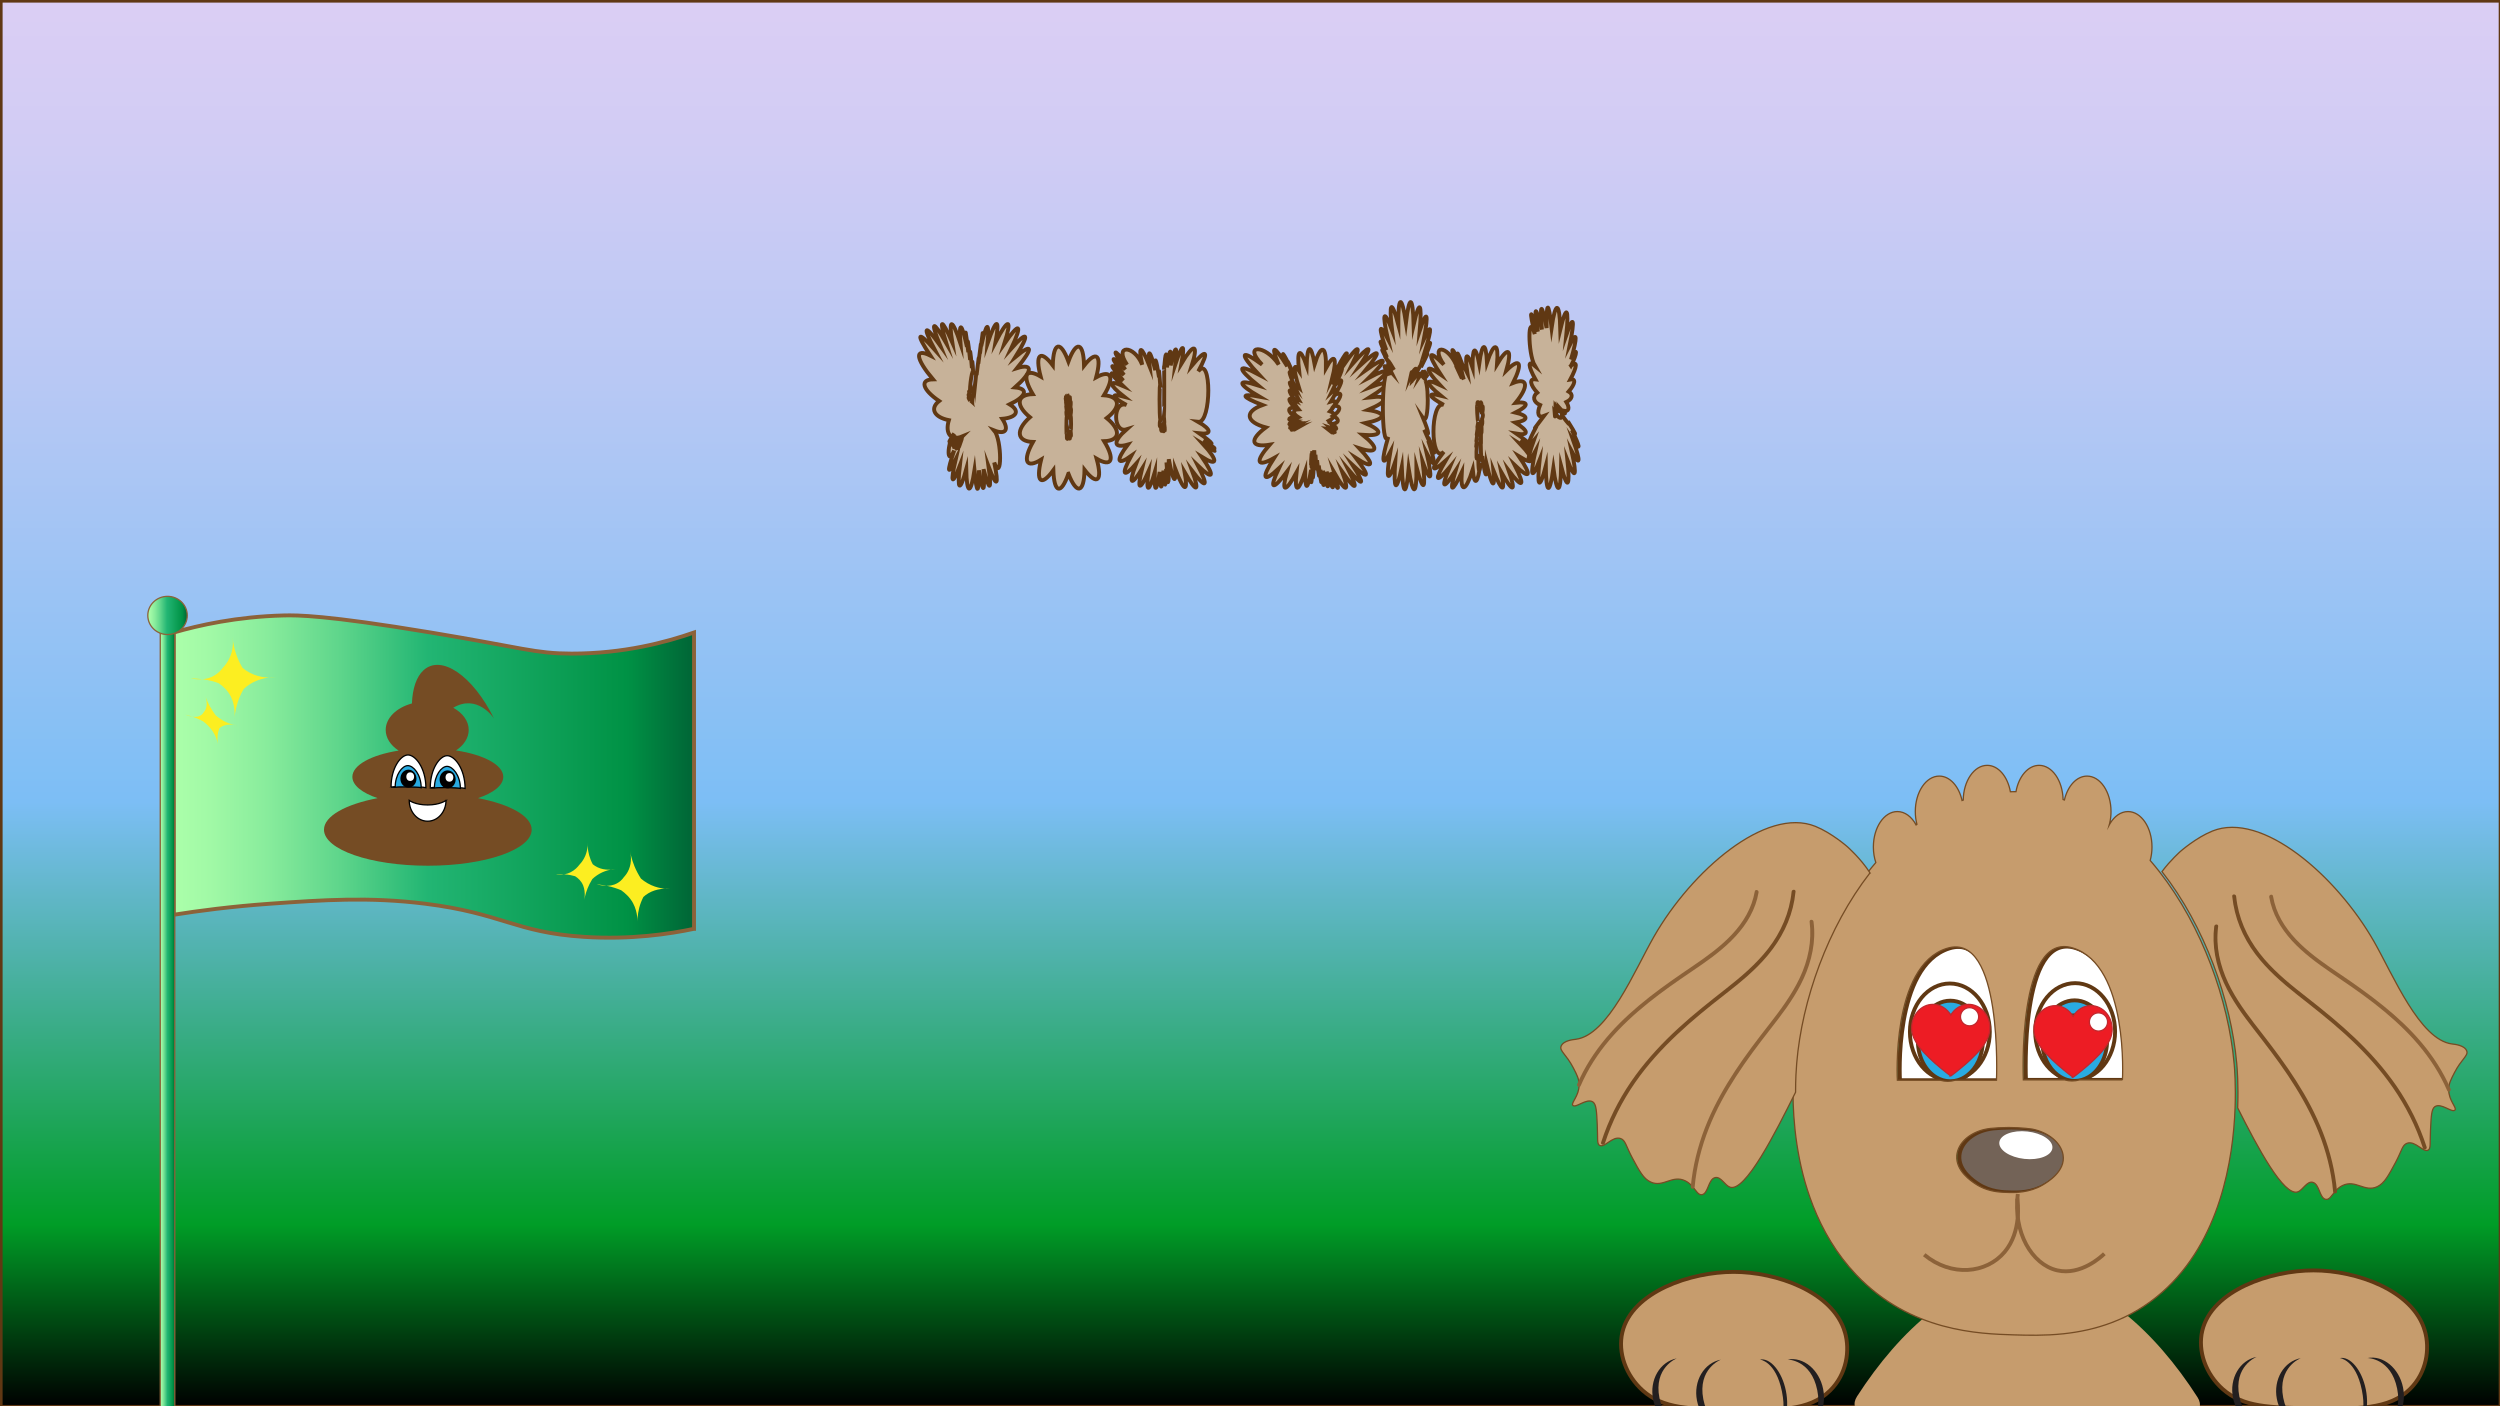 <?xml version="1.0" encoding="UTF-8"?><svg id="Forgrund" xmlns="http://www.w3.org/2000/svg" xmlns:xlink="http://www.w3.org/1999/xlink" viewBox="0 0 1920 1080"><rect x="0" y="0" width="1920" height="1080" fill="#333333" stroke="none"/><defs><style>.cls-1{fill:none;}.cls-1,.cls-2,.cls-3,.cls-4,.cls-5,.cls-6,.cls-7,.cls-8,.cls-9,.cls-10,.cls-11,.cls-12,.cls-13,.cls-14,.cls-15,.cls-16{stroke-miterlimit:10;}.cls-1,.cls-2,.cls-10,.cls-11,.cls-12,.cls-13,.cls-14,.cls-15,.cls-16{stroke-width:3px;}.cls-1,.cls-3,.cls-4,.cls-10{stroke:#8c6239;}.cls-2,.cls-11,.cls-12,.cls-13,.cls-14,.cls-15,.cls-16{stroke:#603813;}.cls-17{fill:url(#linear-gradient-10);}.cls-17,.cls-18,.cls-19,.cls-20,.cls-21,.cls-22,.cls-23,.cls-24,.cls-25,.cls-26,.cls-27,.cls-28,.cls-29,.cls-30,.cls-31{stroke-width:0px;}.cls-3{fill:url(#linear-gradient-12);}.cls-4{fill:url(#linear-gradient-11);}.cls-5,.cls-7,.cls-15,.cls-30{fill:#fff;}.cls-5,.cls-9{stroke:#000;}.cls-6{fill:#ed1c24;}.cls-6,.cls-7{stroke:#c1272d;}.cls-8{stroke:#754c24;}.cls-8,.cls-13,.cls-28{fill:#c69c6d;}.cls-9,.cls-14{fill:#29abe2;}.cls-10{fill:url(#linear-gradient-9);}.cls-18{fill:url(#linear-gradient-4);}.cls-19{fill:url(#linear-gradient-2);}.cls-20{fill:url(#linear-gradient-3);}.cls-21{fill:url(#linear-gradient-8);}.cls-22{fill:url(#linear-gradient-7);}.cls-23{fill:url(#linear-gradient-5);}.cls-24{fill:url(#linear-gradient-6);}.cls-11{fill:#736357;}.cls-12{fill:#c7b299;}.cls-26{fill:#754c24;}.cls-27{fill:#231f20;}.cls-29{fill:#8c6239;}.cls-31{fill:#fcee21;}.cls-16{fill:url(#linear-gradient);}</style><linearGradient id="linear-gradient" x1="960.5" y1="1080.5" x2="960.5" y2=".5" gradientUnits="userSpaceOnUse"><stop offset="0" stop-color="#000"/><stop offset=".13" stop-color="#009d27"/><stop offset=".43" stop-color="#7cbef5"/><stop offset=".52" stop-color="#8fc1f4"/><stop offset=".73" stop-color="#b8c8f4"/><stop offset=".9" stop-color="#d1ccf4"/><stop offset="1" stop-color="#dbcef4"/></linearGradient><linearGradient id="linear-gradient-2" x1="705.8" y1="303.91" x2="1212.35" y2="303.91" xlink:href="#linear-gradient"/><linearGradient id="linear-gradient-3" x1="705.8" y1="303.91" x2="1212.35" y2="303.91" xlink:href="#linear-gradient"/><linearGradient id="linear-gradient-4" x1="705.8" y1="303.91" x2="1212.35" y2="303.91" xlink:href="#linear-gradient"/><linearGradient id="linear-gradient-5" x1="705.8" y1="303.91" x2="1212.35" y2="303.91" xlink:href="#linear-gradient"/><linearGradient id="linear-gradient-6" x1="705.8" y1="303.91" x2="1212.35" y2="303.91" xlink:href="#linear-gradient"/><linearGradient id="linear-gradient-7" x1="705.8" y1="303.91" x2="1212.35" y2="303.91" xlink:href="#linear-gradient"/><linearGradient id="linear-gradient-8" x1="705.8" y1="303.91" x2="1212.35" y2="303.91" xlink:href="#linear-gradient"/><linearGradient id="linear-gradient-9" x1="133.44" y1="596.36" x2="533" y2="596.36" gradientUnits="userSpaceOnUse"><stop offset="0" stop-color="#abffaa"/><stop offset=".07" stop-color="#a1f9a6"/><stop offset=".18" stop-color="#88ec9c"/><stop offset=".32" stop-color="#5ed58b"/><stop offset=".48" stop-color="#25b774"/><stop offset=".49" stop-color="#22b573"/><stop offset=".87" stop-color="#009245"/><stop offset=".99" stop-color="#006837"/></linearGradient><linearGradient id="linear-gradient-10" x1="248.82" y1="587.75" x2="408.33" y2="587.75" gradientUnits="userSpaceOnUse"><stop offset="0" stop-color="#fff"/><stop offset="0" stop-color="#f9f7f5"/><stop offset="0" stop-color="#e8e2dc"/><stop offset="0" stop-color="#cec0b2"/><stop offset="0" stop-color="#aa9178"/><stop offset="0" stop-color="#7c5630"/><stop offset="0" stop-color="#754c24"/><stop offset=".87" stop-color="#754c24"/><stop offset=".99" stop-color="#754c24"/></linearGradient><linearGradient id="linear-gradient-11" x1="123.08" y1="782.75" x2="134.24" y2="782.75" xlink:href="#linear-gradient-9"/><linearGradient id="linear-gradient-12" x1="113.51" y1="472.66" x2="143.81" y2="472.66" xlink:href="#linear-gradient-9"/></defs><rect id="Baggrund_game_over" class="cls-16" x=".5" y=".5" width="1920" height="1080"/><path class="cls-19" d="m739.13,335.14c-8.78,3.67-13.56-2.06-10.4-12.44-11.36-2.24-14.8-9.01-7.48-14.71-12.9-8.77-15.07-16.43-4.71-16.65-13.46-15.96-14.4-24.37-2.05-18.25-11.48-17.36-9.97-19.52,3.26-4.69-9.65-18.4-7.71-19.87,4.21-3.2-7.75-19-5.6-19.86,4.69-1.86-5.82-19.09-3.69-19.37,4.63-.6-2.94-18.77-.02-18.32,6.35.97-1.37-17.51.92-16.27,4.98,2.68-1.64-16.15-1.15-14.24,1.05,4.13-.94-13.23-.3-10.49,1.4,5.96-.39-10.62.24-7.74,1.37,6.26.09-8.3.56-5.96,1.03,5.1-.13-9.21-3.33,10.75-2.32,14.45-1.11-2.95-1.24-2.09-.29,1.86-1.29-2.03-1.38-1.18-.18,1.86-1.19-1.26-1-.42.42,1.83-.64-.94.03-.61,1.47.71-.18-2.62.22-4.73.87-4.58.37-5.98.93-9.3,1.21-7.22.93-9.55,1.56-13.53,1.37-8.64,1.5-13.33,2.13-17.39,1.37-8.83,1.97-16.38,2.54-19.96,1.24-7.78,2.37-18.69,2.81-21.28.95-5.62,4.09-18.88,6.34-19.96,4.9-2.35,6.68-19.33,9.52-19.76,6.16-.93,9.8-18.83,12.91-18.23,6.74,1.3,11.79-17.13,14.19-15.36,5.21,3.84,12.95-14.54,14.49-11.64,3.34,6.29,13.33-11.01,13.88-7.01,1.18,8.68,12.69-3.97,11.96,2.86-1.58,14.82,10.63.93,8.74,6.93-4.11,13.03,8.2,5,5.59,10.11-5.66,11.1,5.48,8.34,2.63,12.45-6.19,8.94,6.01,7.08,6.01,41.02,0,24.58,3.88,18.3,1.89,19.79-4.32,3.24,2.52,18.81.74,19.68-3.87,1.9,1.17,19.02-.48,19.43-3.58.89-.05,18.95-1.61,19.05-3.4.22-2.97,18.83-5.89,18.42-6.35-.89-4.83,17.66-7.09,16.38-4.92-2.79-5.95,15.67-7.42,13.46-3.19-4.8-6.32,12.92-6.84,9.73-1.13-6.93-5.71,12.95-5.71-5.15,0-13.11-5.41,8.37-4.98,8.94.95,1.23-4.76,9.15-4.16,9.85,1.32,1.53-4.21,9.69-3.57,10.28,1.4,1.27-3.66,9.97-3.11,10.21,1.18.52-3.28,9.69-2.79,9.43,1.05-.56-3.07,8.96-2.88,8.16.42-1.75Z"/><path class="cls-20" d="m820.53,363.79c-5.65,16.42-10.97,15.18-11.56-2.68-9.35,12.93-13.67,9.19-9.37-8.12-11.62,7.3-14.51,1.06-6.29-13.56-12.49-.34-13.55-9.08-2.32-18.99-11.23-9.15-10.24-17.33,2.16-17.76-8.42-14.17-5.64-20.39,6.06-13.52-4.52-17.16-.23-21.1,9.32-8.57.44-18.02,5.97-19.39,12.01-2.98,6.08-16.42,11.61-14.94,12.01,3.2,9.59-12.25,13.87-8.11,9.29,8.98,11.7-6.46,14.46-.12,6,13.78,12.38.85,13.37,8.92,2.13,17.54,11.23,9.21,10.31,17.37-2,17.73,8.63,14.18,5.96,20.37-5.79,13.44,4.77,17.14.51,21.07-9.27,8.53-.31,18.02-6,19.39-12.37,2.98Zm-1.21-30.81c-.1,5.26.41,5.5,1.11.52.9,4.98,1.52,4.59,1.34-.86.81,3.87.97,2.58.34-2.79.63,3.59.63-11.12,0-10.65.63-3.55.59-6.16-.08-5.66.52-4.75.36-6.5-.34-3.8.22-5.44-.08-6.34-.66-1.94-.15-5.22-.57-5.43-.92-.45-.57-4.98-.93-4.88-.76.22-.7-4.69-.93-4.45-.5.52-.57-3.6-.5-2.57.16,2.23-.46-2.88-.39-1.8.16,2.35-.45-1.75-.4-.34.11,3.05-.41-.18-.39,1.76.05,4.21-.44-.18-.44,17.82,0,13.03Z"/><path class="cls-18" d="m897.06,358.54c.84,15,.15,15.7-1.5,1.53.05,15.62-.9,16.25-2.08,1.38-1.06,15.97-2.36,16.43-2.84,1.01-2.53,16.18-4.27,16.37-3.79.41-4.65,15.96-6.9,15.69-4.9-.6-6.66,15.18-8.93,14.24-4.92-2.05-8.41,13.62-10.51,11.82-4.55-3.91-9.93,11.2-11.67,8.37-3.77-6.14-10.86,7.73-12.03,3.72-2.55-8.72-11.22,3.17-11.66-2.23-.95-11.73-10.71,3.33-10.71-22.48,0-18.69-11.73-6.32-12.6-9.26-1.9-6.37-12.16-9.54-12.53-13.33-.79-8.23-11.74-11.2-11.65-13.12.18-4.17-11.49-12.93-11.24-14.9.55-4.28-11.12-14.52-10.68-16.43.95-4.13-10.56-16-9.91-17.71,1.42-3.72-10.55-15.56,5.45-15.56,11.58,0-3.33-15.56-.73-15.1,5.63,1.01-1.62-14.25.42-12.8,4.42,3.17-.61-11.99.71-9.46,2.87,5.47-.27-8.84.2-5.19,1.03,7.93-.82-8.87-.82,24.46,0,24.13-.82,4.17-.57,6.79.55,5.7-.1,3.9.54,4.61,1.4,1.53.4,3.08.78,2.98.82-.22.5,2.79.75,2.55.55-.52.2,1.63.02.22-.39-3.05.17-.01.11-2.14-.13-4.62.24-.13.24-50.94,0-36.8,1.16-14.9,2.19-15.67,2.24-1.68,2.23-15.57,3.55-16.28,2.87-1.53,3.69-15.98,5.37-16.5,3.66-1.12,5.45-16.2,7.59-16.41,4.66-.45,9.57-15.96,13.21-15.15,7.9,1.75,11.42-13.68,13.72-11.68,5,4.36,10.27-13.63,10.27,39.96,0,38.81,10.27,5.88,10.63,9.94.79,8.83,11.3,7.91,12.68,10.5,3,5.62,11.76,7.2,11.79,7.87.05,1.45,11.74,8,11.74,8.6,0,1.3,11.74,12.92,11.24,17.41-1.08,9.76,10.33,15.19,8.96,18.3-2.98,6.74,8.45,16.42,6.37,18.22-4.5,3.91,6.08,16.64,3.47,17.23-5.66,1.27,2.73,15.96-.6,14.79-7.24-2.53.48,12.67-1.83,9.13-5.03-7.67,0,12.07-.83,13.21-1.79,2.46.96,13.77,1.11,14.55.32,1.71,1.37,14.49,1.79,15.27.89,1.71Z"/><path class="cls-23" d="m1009.03,355.24c-.49,14.11-.9,15.36-.89,2.72-.88,15.31-1.46,16.67-1.26,2.94-2.47,15.85-4.56,16.5-4.53,1.42-5.27,16.18-8.32,16.46-6.64.6-8.62,15.86-11.95,15.54-7.24-.71-11.16,14.94-14.1,13.86-6.4-2.35-12.07,11.34-13.73,7.62-3.61-8.08-13.37,7.54-14.91,2.82-3.34-10.24-14.47,2.37-15.84-3.73-2.98-13.26-15.44-4.19-16.61-12.11-2.55-17.21-16.43-6.29-17.56-9.27-2.45-6.48-17-9.92-17.48-13.9-1.03-8.64-16.45-13.42-16.11-17.21.74-8.23-15.49-16.59-14.38-20.14,2.42-7.71-15.25-15.72,2.35-15.72,12.74,0-6.61-15.72-3.58-15.1,6.58,1.34-5.61-13.98-3.84-12.28,3.84,3.69-5.16-11.64-4.32-9.09,1.82,5.55-5.32-8.74-5.11-5.55.45,6.93-5.56-6.65-5.58-4.37-.05,4.95-5.63-5-5.69-2.72-.13,4.95-5.7-2.88-5.76-.27-.13,5.66-5.73-.31-5.75,2.91-.05,7-5.7,1.13-5.69,2.6.03,3.2-5.66,2.14-5.57,3.34.21,2.61-5.44,2.79-5.16,3.59.61,1.75-4.99,3.01-4.46,3.3,1.16.63-4.74,2.67-4.53,2.67.45,0-4.55,2.67-4.32,2.6.5-.15-4.67,1.24-4.73-.36-.13-3.46-4.65-.53-4.66-2.46-.03-4.21-4.63-3.05-4.6-5.87.08-6.11-4.53-5.52-4.46-8.84.16-7.23-4.47-9.16-4.39-13.53.18-9.5-4.38-13.98-4.33-19.93.11-12.92-1.86-16.47.8-18.27,5.79-3.91.54-16.48,3.37-17.02,6.16-1.15,5.02-15.86,9.04-14.51,8.74,2.94,6.6-12.03,8.78-8.24,4.74,8.23,5.26-10.17,5.21-8.19-.11,4.28,5.12-7.47,4.99-4.68-.29,6.07,4.93-4.58,4.71-1.28-.5,7.15,4.62-1.44,4.3,2.06-.71,7.6,4.28,1.45,3.87,4.81-.89,7.3,3.84,3.96,3.35,6.84-1.08,6.26,4.23,3.4,4.57,3.57.74.37,4.51,3.33,4.8,3.37.63.07,5.14,3.29,5.69,2.76,1.18-1.15,5.23,1.79,5.6.37.82-3.09,5.66-.73,6.11-3.62.97-6.29,5.96-4.12,6.32-7.7.79-7.78,6.16-7.46,6.44-11.3.61-8.34,6.32-10.78,6.54-14.44.47-7.97,6.45-13.33,6.6-16.37.32-6.59,6.48-15.05,6.55-17.02.16-4.28,8.28-16.03,10.73-17.63,5.32-3.46,11.52-16.56,14.74-17.17,7-1.3,14.04-15.86,16.67-15.28,5.71,1.27,15.66-14.21,17.68-12.57,4.4,3.57,16.68-11.89,17.99-9.34,2.84,5.55,16.99-8.92,17.45-5.58,1,7.26,16.45-6.19,16.21-2.57-.53,7.86,15.76-1.86,15.13,2.62-1.37,9.72,14.95,2.22,14.08,6.87-1.9,10.09,14.03,6.03,13.09,10.2-2.05,9.05,12.86,10.2,11.63,14.92-2.69,10.24,12.08,12.83,10.96,16.35-2.45,7.63,11.13,14.61,9.9,17.06-2.66,5.33,9.95,15.65,8.39,17.21-3.37,3.39,8.18,16.15,6.07,16.97-4.58,1.79,5.8,16.14,2.94,16.38-6.21.52,4.74,15.86,3.47,15.78-2.76-.19,3.37,15.62,1.97,15.4-3.05-.48,2.26,15.33.97,15.02-2.79-.67,1.39,15.01.48,14.67-1.97-.74,1.29,13.83.71,12.31-1.26-3.31.71,11.99.1,10.1-1.34-4.1.23,10.29-.34,8.37-1.24-4.17-.17,8.77-.58,7.17-.9-3.46-.9,9.54-1.59,9.89-1.5.74-1.01,10.1-1.24,10.89-.5,1.71-.74,10.62-.67,11.15.16,1.15-.54,11.43-.35,12.24.39,1.75-.31,12.27-.07,13.21.53,2.05-.07,13.15.21,14.1.61,2.05Z"/><path class="cls-24" d="m1066.23,287.13c-4.57-7.26-3.6-7.98,2.11-1.56-3.77-7.51-2.72-8.2,2.26-1.49-4.79-8.22-5.74-9.18-2.05-2.09-5.62-9.56-6.51-11.05-1.92-3.24-6.19-11.31-6.84-13.32-1.42-4.36-6.44-13.49-6.69-16.02-.55-5.51-6.14-17.71-5.59-21.71,1.18-8.68-4.6-20.23-3.11-23.31,3.24-6.7-2.56-21.75-.36-23.76,4.79-4.36-.11-22.28,2.61-23,5.9-1.56,2.58-21.44,5.3-20.68,5.92,1.64,4.37-19.3,6.54-17.25,4.71,4.47,5.51-16.5,6.95-13.4,3.13,6.74,5.91-12.94,6.43-9.05,1.13,8.45,5.3-9.76,4.87-6.45-.92,7.19,4.1-7.53,2.97-4.81-2.45,5.92,2.61-5.93.96-3.92-3.58,4.36.76-5.06-1.21-3.94-4.27,2.42,1.02-4.72,1.18-3.81.34,1.97,1.47-4.2,2.01-3.81,1.18.86,4.03-4.67,6.55-6.04,5.48-2.98,3.84-5.66,4.08-5.43.53.52,4.23-5.26,4.59-4.85.79.89,4.58-4.78,4.94-4.32.79,1.01,4.83-4.43,5.05-4.11.47.71,4.67-4.61,4.67,36.12,0,29.5,4.67,11.36,5.04,15.42.79,8.83,5.7,13.38,7.08,15.97,3,5.62,6.17,12.68,6.19,13.35.05,1.45,6.14,13.47,6.14,14.07,0,1.3,6.14,18.39,5.63,22.88-1.11,9.76,4.7,20.67,3.27,23.77-3.11,6.74,2.69,21.9.5,23.7-4.77,3.91.17,22.12-2.6,22.7-6.03,1.27-1.91,21.44-4.34,20.89-5.29-1.19-4.14,19.89-6.47,18.04-5.06-4.02-5.63,16.85-7.37,13.37-3.79-7.56-6.35,12.22-7.04,6.78-1.5-11.81-5.54,12.07-5.54-54.78,0-48.41Z"/><path class="cls-22" d="m1118.26,280.04c-5.01-15.42-3.3-14.91,3.71,1.12-4.25-13.97-3.02-12.66,2.66,2.83-6.75-11.11-7.81-8.77-2.32,5.07-5.5-11.17-5.3-10.43.42,1.6-4.95-10.73-4.29-10.4,1.42.71-3.83-13.51-2.55-15.8,2.76-4.99-2.17-15.2-.32-17.12,4-4.17-.11-16.24,2.24-17.56,5.11-2.87,2.32-16.68,5.1-17.18,6.03-1.08,5.52-16.1,9.07-15.45,7.71,1.42,8.58-14.26,11.84-12,7.08,4.92,10.57-10.47,12.95-6.08,5.16,9.53,11.47-4.5,12.39,2.49,2,15.19,10.39-1.18,10.36,2.28-.08,7.52,10.29,2.44,10.25,6-.08,7.75,10.33,6.28,10.69,10.19.79,8.49,11.36,7.87,12.74,10.3,3,5.29,11.82,7.35,11.85,8.01.05,1.45,11.8,8.14,11.8,8.74,0,1.3,11.8,12.71,11.26,17.02-1.16,9.35,10.29,15.15,8.83,18.28-3.16,6.82,8.31,16.54,6.16,18.44-4.66,4.13,5.93,16.85,3.32,17.48-5.66,1.38,3.31,16.1.53,15.54-6.03-1.23,1.28,14.5-1.05,12.65-5.06-4.02-.02,11.53-1.62,8.17-3.48-7.3-.52,7.17-1.11,2.08-1.29-11.06.18,3.89.26.83.18-6.63.42,1.7.61-.99.42-5.85.63-.15.83-2.46.45-5.03.77-1.69.87-3.64.21-4.25.66-4.47.41-6.71-.55-4.88-.06-4.23-.87-4.84-1.76-1.3-.95-3.53-1.63-3.26-1.47.6-.78-3.31.16,13.46.68,12.14-.76,3.38-.97,5.45-.45,4.51-.86,5.13-1,7.1-.29,4.28-.9,6.52-.97,8.2-.16,3.65-.91,7.57-.94,8.8-.05,2.68-.88,12.43-.51,16.85.82,9.61.18,14.24,1.04,17.26,1.87,6.56-1.99,16.39-4.77,18.91-6.03,5.47-5.57,17.21-9.46,18.15-8.45,2.05-7.56,16.1-9.78,15.66-4.82-.97-9.47,14.84-11.5,13.49-4.42-2.94-10.71,12.8-12.21,10.53-3.24-4.92-11.29,10.03-11.88,6.83-1.26-6.96-10.61,10.09-10.61-39.7,0-36.05-12.07-6.53-13.15-9.78-2.34-7.08-12.21-9.98-12.56-13.78-.76-8.27-11.8-12.78-11.44-16.42.76-7.9-10.8-16.48-9.72-20.01,2.34-7.67-10.61-15.42,2.33-15.42,9.37,0Z"/><path class="cls-21" d="m1206.52,280.87c5.12-4.31,4.88.55-.5,10.54,4.46-.87,3.87,3.41-1.29,9.31,3.71,2.13,2.88,5.83-1.79,8.04,2.83,4.57,1.91,7.68-2,6.74,2.02,3.13.92,2.58-2.4-1.19.84,2.81-.24,2.57-2.34-.52.36,3.09-.36,3.39-1.55.63-.01,3.92-.32,4.89-.66,2.12.34,4.14.34,4.55,0,.3,3.1,4.53,5.69,5.49,5.61,2.09,4.88,6.7,6.97,8.86,4.56,4.69,6.01,9.51,7.41,12.62,3.05,6.74,6.39,12.94,6.9,16.66,1.11,8.08,5.8,16.53,5.24,20.35-1.21,8.31,4.22,19.25,2.71,22.39-3.29,6.82,2.17,20.92-.08,23.03-4.87,4.58-.34,21.53-3.08,22.3-5.95,1.68-2.9,20.63-5.59,19.86-5.85-1.68-4.79,18.45-6.99,16.34-4.79-4.58-5.98,15.57-7.49,12.43-3.26-6.82-6.45,12.05-7.01,8.23-1.21-8.31-5.8,6.86-4.8,1.75,2.16-11.1-2.99,3.66-.39.06,5.63-7.82-4.28,1.71-5.6-2.18-2.87-8.45-5.11-2.16-6.13-6.55-2.21-9.53-5.61-6.13-6.26-10.83-1.4-10.2-5.73-10.3-5.95-15.11-.47-10.47-5.48-9.45-5.48-42.98,0-24.28-4.6-19.59-3.53-20.46,2.34-1.9-3.3-20.28-1.87-21.03,3.11-1.64-1.83-20.7-.16-21.21,3.61-1.12-.28-20.85,1.49-21.04,3.84-.41,3.03-20.63,6.12-20.01,6.71,1.34,4.59-18.88,6.72-16.93,4.63,4.25,5.43-15.83,6.67-12.33,2.69,7.6,5.58-11.29,5.98-6.04.87,11.4,5.12-11.26,5.12-4.68,0,4.77Z"/><path class="cls-12" d="m739.13,335.14c-8.78,3.67-13.56-2.06-10.4-12.44-11.36-2.24-14.8-9.01-7.48-14.71-12.9-8.77-15.07-16.43-4.71-16.65-13.46-15.96-14.4-24.37-2.05-18.25-11.48-17.36-9.97-19.52,3.26-4.69-9.65-18.4-7.71-19.87,4.21-3.2-7.75-19-5.6-19.86,4.69-1.86-5.82-19.09-3.69-19.37,4.63-.6-2.94-18.77-.02-18.32,6.35.97-1.37-17.51.92-16.27,4.98,2.68-1.64-16.15-1.15-14.24,1.05,4.13-.94-13.23-.3-10.49,1.4,5.96-.39-10.62.24-7.74,1.37,6.26.09-8.3.56-5.96,1.03,5.1-.13-9.21-3.33,10.75-2.32,14.45-1.11-2.95-1.24-2.09-.29,1.86-1.29-2.03-1.38-1.18-.18,1.86-1.19-1.26-1-.42.42,1.83-.64-.94.03-.61,1.47.71-.18-2.62.22-4.73.87-4.58.37-5.98.93-9.3,1.21-7.22.93-9.55,1.56-13.53,1.37-8.64,1.5-13.33,2.13-17.39,1.37-8.83,1.97-16.38,2.54-19.96,1.24-7.78,2.37-18.69,2.81-21.28.95-5.62,4.09-18.88,6.34-19.96,4.9-2.35,6.68-19.33,9.52-19.76,6.16-.93,9.8-18.83,12.91-18.23,6.74,1.3,11.79-17.13,14.19-15.36,5.21,3.84,12.95-14.54,14.49-11.64,3.34,6.29,13.33-11.01,13.88-7.01,1.18,8.68,12.69-3.97,11.96,2.86-1.58,14.82,10.63.93,8.74,6.93-4.11,13.03,8.2,5,5.59,10.11-5.66,11.1,5.48,8.34,2.63,12.45-6.19,8.94,6.01,7.08,6.01,41.02,0,24.58,3.88,18.3,1.89,19.79-4.32,3.24,2.52,18.81.74,19.68-3.87,1.9,1.17,19.02-.48,19.43-3.58.89-.05,18.95-1.61,19.05-3.4.22-2.97,18.83-5.89,18.42-6.35-.89-4.83,17.66-7.09,16.38-4.92-2.79-5.95,15.67-7.42,13.46-3.19-4.8-6.32,12.92-6.84,9.73-1.13-6.93-5.71,12.95-5.71-5.15,0-13.11-5.41,8.37-4.98,8.94.95,1.23-4.76,9.15-4.16,9.85,1.32,1.53-4.21,9.69-3.57,10.28,1.4,1.27-3.66,9.97-3.11,10.21,1.18.52-3.28,9.69-2.79,9.43,1.05-.56-3.07,8.96-2.88,8.16.42-1.75Z"/><path class="cls-12" d="m820.53,363.79c-5.65,16.42-10.97,15.18-11.56-2.68-9.35,12.93-13.67,9.19-9.37-8.12-11.62,7.3-14.51,1.06-6.29-13.56-12.49-.34-13.55-9.08-2.32-18.99-11.23-9.15-10.24-17.33,2.16-17.76-8.42-14.17-5.64-20.39,6.06-13.52-4.52-17.16-.23-21.1,9.32-8.57.44-18.02,5.97-19.39,12.01-2.98,6.08-16.42,11.61-14.94,12.01,3.2,9.59-12.25,13.87-8.11,9.29,8.98,11.7-6.46,14.46-.12,6,13.78,12.38.85,13.37,8.92,2.13,17.54,11.23,9.21,10.31,17.37-2,17.73,8.63,14.18,5.96,20.37-5.79,13.44,4.77,17.14.51,21.07-9.27,8.53-.31,18.02-6,19.39-12.37,2.98Zm-1.21-30.81c-.1,5.26.41,5.5,1.11.52.9,4.98,1.52,4.59,1.34-.86.81,3.87.97,2.58.34-2.79.63,3.59.63-11.12,0-10.65.63-3.55.59-6.16-.08-5.66.52-4.75.36-6.5-.34-3.8.22-5.44-.08-6.34-.66-1.94-.15-5.22-.57-5.43-.92-.45-.57-4.98-.93-4.88-.76.22-.7-4.69-.93-4.45-.5.52-.57-3.6-.5-2.57.16,2.23-.46-2.88-.39-1.8.16,2.35-.45-1.75-.4-.34.11,3.05-.41-.18-.39,1.76.05,4.21-.44-.18-.44,17.82,0,13.03Z"/><path class="cls-12" d="m897.06,358.54c.84,15,.15,15.7-1.5,1.53.05,15.62-.9,16.25-2.08,1.38-1.06,15.97-2.36,16.43-2.84,1.01-2.53,16.18-4.27,16.37-3.79.41-4.65,15.96-6.9,15.69-4.9-.6-6.66,15.18-8.93,14.24-4.92-2.05-8.41,13.62-10.51,11.82-4.55-3.91-9.93,11.2-11.67,8.37-3.77-6.14-10.86,7.73-12.03,3.72-2.55-8.72-11.22,3.17-11.66-2.23-.95-11.73-10.71,3.33-10.71-22.48,0-18.69-11.73-6.32-12.6-9.26-1.9-6.37-12.16-9.54-12.53-13.33-.79-8.23-11.74-11.2-11.65-13.12.18-4.17-11.49-12.93-11.24-14.9.55-4.28-11.12-14.52-10.68-16.43.95-4.13-10.56-16-9.91-17.71,1.42-3.72-10.55-15.56,5.45-15.56,11.58,0-3.33-15.56-.73-15.1,5.63,1.01-1.62-14.25.42-12.8,4.42,3.17-.61-11.99.71-9.46,2.87,5.47-.27-8.84.2-5.19,1.03,7.93-.82-8.87-.82,24.46,0,24.13-.82,4.17-.57,6.79.55,5.7-.1,3.9.54,4.61,1.4,1.53.4,3.08.78,2.98.82-.22.5,2.79.75,2.55.55-.52.2,1.63.02.22-.39-3.05.17-.01.11-2.14-.13-4.62.24-.13.24-50.94,0-36.8,1.16-14.9,2.19-15.67,2.24-1.68,2.23-15.57,3.55-16.28,2.87-1.53,3.69-15.98,5.37-16.5,3.66-1.12,5.45-16.2,7.59-16.41,4.66-.45,9.57-15.96,13.21-15.15,7.9,1.75,11.42-13.68,13.72-11.68,5,4.36,10.27-13.63,10.27,39.96,0,38.81,10.27,5.88,10.63,9.94.79,8.83,11.3,7.91,12.68,10.5,3,5.62,11.76,7.2,11.79,7.87.05,1.45,11.74,8,11.74,8.6,0,1.3,11.74,12.92,11.24,17.41-1.08,9.76,10.33,15.19,8.96,18.3-2.98,6.74,8.45,16.42,6.37,18.22-4.5,3.91,6.08,16.64,3.47,17.23-5.66,1.27,2.73,15.96-.6,14.79-7.24-2.53.48,12.67-1.83,9.13-5.03-7.67,0,12.07-.83,13.21-1.79,2.46.96,13.77,1.11,14.55.32,1.71,1.37,14.49,1.79,15.27.89,1.71Z"/><path class="cls-12" d="m1009.03,355.24c-.49,14.11-.9,15.36-.89,2.72-.88,15.31-1.46,16.67-1.26,2.94-2.47,15.85-4.56,16.5-4.53,1.42-5.27,16.18-8.32,16.46-6.64.6-8.62,15.86-11.95,15.54-7.24-.71-11.16,14.94-14.1,13.86-6.4-2.35-12.07,11.34-13.73,7.62-3.61-8.08-13.37,7.54-14.91,2.82-3.34-10.24-14.47,2.37-15.84-3.73-2.98-13.26-15.44-4.19-16.61-12.11-2.55-17.21-16.43-6.29-17.56-9.27-2.45-6.48-17-9.92-17.48-13.9-1.03-8.64-16.45-13.42-16.11-17.21.74-8.23-15.49-16.59-14.38-20.14,2.42-7.71-15.25-15.72,2.35-15.72,12.74,0-6.61-15.72-3.58-15.1,6.58,1.34-5.61-13.98-3.84-12.28,3.84,3.69-5.16-11.64-4.32-9.09,1.82,5.55-5.32-8.74-5.11-5.55.45,6.93-5.56-6.65-5.58-4.37-.05,4.95-5.63-5-5.69-2.72-.13,4.95-5.7-2.88-5.76-.27-.13,5.66-5.73-.31-5.75,2.91-.05,7-5.7,1.13-5.69,2.6.03,3.2-5.66,2.14-5.57,3.34.21,2.61-5.44,2.79-5.16,3.59.61,1.75-4.99,3.01-4.46,3.3,1.16.63-4.74,2.67-4.53,2.67.45,0-4.55,2.67-4.32,2.6.5-.15-4.67,1.24-4.73-.36-.13-3.46-4.65-.53-4.66-2.46-.03-4.21-4.63-3.05-4.6-5.87.08-6.11-4.53-5.52-4.46-8.84.16-7.23-4.47-9.16-4.39-13.53.18-9.5-4.38-13.98-4.33-19.93.11-12.92-1.86-16.47.8-18.27,5.79-3.91.54-16.48,3.37-17.02,6.16-1.15,5.02-15.86,9.04-14.51,8.74,2.94,6.6-12.03,8.78-8.24,4.74,8.23,5.26-10.17,5.21-8.19-.11,4.28,5.12-7.47,4.99-4.68-.29,6.07,4.93-4.58,4.71-1.28-.5,7.15,4.62-1.44,4.3,2.06-.71,7.6,4.28,1.45,3.87,4.81-.89,7.3,3.84,3.96,3.35,6.84-1.08,6.26,4.23,3.4,4.57,3.57.74.37,4.51,3.33,4.8,3.37.63.07,5.14,3.29,5.69,2.76,1.18-1.15,5.23,1.79,5.6.37.82-3.09,5.66-.73,6.11-3.62.97-6.29,5.96-4.12,6.32-7.7.79-7.78,6.16-7.46,6.44-11.3.61-8.34,6.32-10.78,6.54-14.44.47-7.97,6.45-13.33,6.6-16.37.32-6.59,6.48-15.05,6.55-17.02.16-4.28,8.28-16.03,10.73-17.63,5.32-3.46,11.52-16.56,14.74-17.17,7-1.3,14.04-15.86,16.67-15.28,5.71,1.27,15.66-14.21,17.68-12.57,4.4,3.57,16.68-11.89,17.99-9.34,2.84,5.55,16.99-8.92,17.45-5.58,1,7.26,16.45-6.19,16.21-2.57-.53,7.86,15.76-1.86,15.13,2.62-1.37,9.72,14.95,2.22,14.08,6.87-1.9,10.09,14.03,6.03,13.09,10.2-2.05,9.05,12.86,10.2,11.63,14.92-2.69,10.24,12.08,12.83,10.96,16.35-2.45,7.63,11.13,14.61,9.9,17.06-2.66,5.33,9.95,15.65,8.39,17.21-3.37,3.39,8.18,16.15,6.07,16.97-4.58,1.79,5.8,16.14,2.94,16.38-6.21.52,4.74,15.86,3.47,15.78-2.76-.19,3.37,15.62,1.97,15.4-3.05-.48,2.26,15.33.97,15.02-2.79-.67,1.39,15.01.48,14.67-1.97-.74,1.29,13.83.71,12.31-1.26-3.31.71,11.99.1,10.1-1.34-4.1.23,10.29-.34,8.37-1.24-4.17-.17,8.77-.58,7.17-.9-3.46-.9,9.54-1.59,9.89-1.5.74-1.01,10.1-1.24,10.89-.5,1.71-.74,10.62-.67,11.15.16,1.15-.54,11.43-.35,12.24.39,1.75-.31,12.27-.07,13.21.53,2.05-.07,13.15.21,14.1.61,2.05Z"/><path class="cls-12" d="m1066.23,287.13c-4.57-7.26-3.6-7.98,2.11-1.56-3.77-7.51-2.72-8.2,2.26-1.49-4.79-8.22-5.74-9.18-2.05-2.09-5.62-9.56-6.51-11.05-1.92-3.24-6.19-11.31-6.84-13.32-1.42-4.36-6.44-13.49-6.69-16.02-.55-5.51-6.14-17.71-5.59-21.71,1.18-8.68-4.6-20.23-3.11-23.31,3.24-6.7-2.56-21.75-.36-23.76,4.79-4.36-.11-22.28,2.61-23,5.9-1.56,2.58-21.44,5.3-20.68,5.92,1.64,4.37-19.3,6.54-17.25,4.71,4.47,5.51-16.5,6.95-13.4,3.13,6.74,5.91-12.94,6.43-9.05,1.13,8.45,5.3-9.76,4.87-6.45-.92,7.19,4.1-7.53,2.97-4.81-2.45,5.92,2.61-5.93.96-3.92-3.58,4.36.76-5.06-1.21-3.94-4.27,2.42,1.02-4.72,1.18-3.81.34,1.97,1.47-4.2,2.01-3.81,1.18.86,4.03-4.67,6.55-6.04,5.48-2.98,3.84-5.66,4.08-5.43.53.52,4.23-5.26,4.59-4.85.79.89,4.58-4.78,4.94-4.32.79,1.01,4.83-4.43,5.05-4.11.47.71,4.67-4.61,4.67,36.12,0,29.5,4.67,11.36,5.04,15.42.79,8.83,5.7,13.38,7.08,15.97,3,5.62,6.17,12.68,6.19,13.35.05,1.45,6.14,13.47,6.14,14.07,0,1.3,6.14,18.39,5.63,22.88-1.11,9.76,4.7,20.67,3.27,23.77-3.11,6.74,2.69,21.9.5,23.7-4.77,3.91.17,22.12-2.6,22.7-6.03,1.27-1.91,21.44-4.34,20.89-5.29-1.19-4.14,19.89-6.47,18.04-5.06-4.02-5.63,16.85-7.37,13.37-3.79-7.56-6.35,12.22-7.04,6.78-1.5-11.81-5.54,12.07-5.54-54.78,0-48.41Z"/><path class="cls-12" d="m1118.26,280.04c-5.01-15.42-3.3-14.91,3.71,1.12-4.25-13.97-3.02-12.66,2.66,2.83-6.75-11.11-7.81-8.77-2.32,5.07-5.5-11.17-5.3-10.43.42,1.6-4.95-10.73-4.29-10.4,1.42.71-3.83-13.51-2.55-15.8,2.76-4.99-2.17-15.2-.32-17.12,4-4.17-.11-16.24,2.24-17.56,5.11-2.87,2.32-16.68,5.1-17.18,6.03-1.08,5.52-16.1,9.07-15.45,7.71,1.42,8.58-14.26,11.84-12,7.08,4.92,10.57-10.47,12.95-6.08,5.16,9.53,11.47-4.5,12.39,2.49,2,15.19,10.39-1.18,10.36,2.28-.08,7.52,10.29,2.44,10.25,6-.08,7.75,10.33,6.28,10.69,10.19.79,8.49,11.36,7.87,12.74,10.3,3,5.29,11.82,7.35,11.85,8.01.05,1.45,11.8,8.14,11.8,8.74,0,1.3,11.8,12.71,11.26,17.02-1.16,9.35,10.29,15.15,8.83,18.28-3.16,6.82,8.31,16.54,6.16,18.44-4.66,4.13,5.93,16.85,3.32,17.48-5.66,1.38,3.31,16.1.53,15.54-6.03-1.23,1.28,14.5-1.05,12.65-5.06-4.02-.02,11.53-1.62,8.17-3.48-7.3-.52,7.17-1.11,2.08-1.29-11.06.18,3.89.26.83.18-6.63.42,1.7.61-.99.42-5.85.63-.15.83-2.46.45-5.03.77-1.69.87-3.64.21-4.25.66-4.47.41-6.71-.55-4.88-.06-4.23-.87-4.84-1.76-1.3-.95-3.53-1.63-3.26-1.47.6-.78-3.31.16,13.46.68,12.14-.76,3.38-.97,5.45-.45,4.51-.86,5.13-1,7.1-.29,4.28-.9,6.52-.97,8.2-.16,3.65-.91,7.57-.94,8.8-.05,2.68-.88,12.43-.51,16.85.82,9.61.18,14.24,1.04,17.26,1.87,6.56-1.99,16.39-4.77,18.91-6.03,5.47-5.57,17.21-9.46,18.15-8.45,2.05-7.56,16.1-9.78,15.66-4.82-.97-9.47,14.84-11.5,13.49-4.42-2.94-10.71,12.8-12.21,10.53-3.24-4.92-11.29,10.03-11.88,6.83-1.26-6.96-10.61,10.09-10.61-39.7,0-36.05-12.07-6.53-13.15-9.78-2.34-7.08-12.21-9.98-12.56-13.78-.76-8.27-11.8-12.78-11.44-16.42.76-7.9-10.8-16.48-9.72-20.01,2.34-7.67-10.61-15.42,2.33-15.42,9.37,0Z"/><path class="cls-12" d="m1206.52,280.87c5.12-4.31,4.88.55-.5,10.54,4.46-.87,3.87,3.41-1.29,9.31,3.71,2.13,2.88,5.83-1.79,8.04,2.83,4.57,1.91,7.68-2,6.74,2.02,3.13.92,2.58-2.4-1.19.84,2.81-.24,2.57-2.34-.52.36,3.09-.36,3.39-1.55.63-.01,3.92-.32,4.89-.66,2.12.34,4.14.34,4.55,0,.3,3.1,4.53,5.69,5.49,5.61,2.09,4.88,6.7,6.97,8.86,4.56,4.69,6.01,9.51,7.41,12.62,3.05,6.74,6.39,12.94,6.9,16.66,1.11,8.08,5.8,16.53,5.24,20.35-1.21,8.31,4.22,19.25,2.71,22.39-3.29,6.82,2.17,20.92-.08,23.03-4.87,4.58-.34,21.53-3.08,22.3-5.95,1.68-2.9,20.63-5.59,19.86-5.85-1.68-4.79,18.45-6.99,16.34-4.79-4.58-5.98,15.57-7.49,12.43-3.26-6.82-6.45,12.05-7.01,8.23-1.21-8.31-5.8,6.86-4.8,1.75,2.16-11.1-2.99,3.66-.39.06,5.63-7.82-4.28,1.71-5.6-2.18-2.87-8.45-5.11-2.16-6.13-6.55-2.21-9.53-5.61-6.13-6.26-10.83-1.4-10.2-5.73-10.3-5.95-15.11-.47-10.47-5.48-9.45-5.48-42.98,0-24.28-4.6-19.59-3.53-20.46,2.34-1.9-3.3-20.28-1.87-21.03,3.11-1.64-1.83-20.7-.16-21.21,3.61-1.12-.28-20.85,1.49-21.04,3.84-.41,3.03-20.63,6.12-20.01,6.71,1.34,4.59-18.88,6.72-16.93,4.63,4.25,5.43-15.83,6.67-12.33,2.69,7.6,5.58-11.29,5.98-6.04.87,11.4,5.12-11.26,5.12-4.68,0,4.77Z"/><path class="cls-10" d="m533,713.33c-18.55,3.91-48.31,8.51-84.54,6.17-53.03-3.42-62.49-18.01-122.02-25.46-42.95-5.37-78.58-2.85-118.83,0-30.07,2.13-55.37,5.5-74.17,8.49v-216.76c19.2-5.54,48.49-12.21,84.54-13.11,10.16-.25,31.95-.33,112.87,13.11,71.28,11.84,80.06,16.16,108.05,16.2,40.11.05,72.8-8.77,94.11-16.2v227.56Z"/><path class="cls-31" d="m146.57,520.98s8.3,2.21,15.62-.96c4.98-2.16,7.8-5.57,9.04-7.29,1.59-1.66,3.43-3.99,4.91-7.06,3.38-6.99,2.88-13.62,2.41-16.78.45,5.24,1.73,11.84,4.99,18.88.86,1.86,1.79,3.58,2.73,5.17,1.53,1.28,3.41,2.61,5.66,3.78,8.13,4.24,16.15,3.84,20.06,3.36-4.6-.04-12.64.6-20.23,5.47-1.81,1.16-3.36,2.41-4.67,3.64-.9,1.56-1.77,3.26-2.58,5.09-2.92,6.6-4.09,12.83-4.5,17.88-.04.5,1.37-8.64-2.56-16.84-2.41-5.03-6.3-8.44-9.59-10.67-2.85-1.03-7.12-2.34-12.43-3.02-4.21-.54-8.86-.67-8.86-.65Z"/><path class="cls-31" d="m142.32,548.86s5.43,2.45,9.48,1.52c2.76-.63,4.01-2.32,4.52-3.2.74-.79,1.54-1.95,2.01-3.61,1.08-3.78-.18-7.86-.93-9.84,1.03,3.23,2.77,7.4,5.79,12.1.8,1.24,1.62,2.41,2.42,3.5,1.13.98,2.47,2.04,4.03,3.05,5.62,3.66,10.5,4.5,12.84,4.74-2.84-.64-7.7-1.33-11.67.59-.95.46-1.72,1.01-2.35,1.58-.33.82-.62,1.73-.86,2.74-.85,3.61-.67,7.22-.2,10.22.05.3-.4-5.05-4-10.54-2.21-3.37-5.09-5.96-7.44-7.76-1.91-1.01-4.72-2.37-8.09-3.5-2.67-.9-5.55-1.6-5.55-1.59Z"/><path class="cls-31" d="m458.27,679.15s7.37,2.45,13.53.18c4.19-1.54,6.41-4.31,7.36-5.72,1.26-1.34,2.71-3.23,3.78-5.79,2.46-5.83,1.56-11.59.94-14.36.76,4.56,2.33,10.36,5.65,16.66.88,1.67,1.8,3.22,2.73,4.65,1.42,1.21,3.15,2.48,5.19,3.64,7.37,4.19,14.32,4.37,17.69,4.21-4-.33-10.96-.3-17.22,3.42-1.5.89-2.76,1.87-3.81,2.85-.67,1.29-1.31,2.7-1.89,4.24-2.08,5.52-2.67,10.84-2.68,15.18,0,.43.59-7.39-3.39-14.73-2.44-4.51-6.07-7.71-9.09-9.86-2.56-1.08-6.36-2.48-11.03-3.42-3.7-.74-7.76-1.15-7.76-1.14Z"/><path class="cls-31" d="m427.04,671.5s5.67,1.11,10.97-1.5c3.6-1.78,5.76-4.32,6.72-5.59,1.2-1.25,2.62-2.98,3.83-5.22,2.75-5.09,2.78-9.71,2.63-11.91.02,3.66.54,8.22,2.42,12.99.5,1.26,1.05,2.42,1.62,3.48,1,.82,2.23,1.65,3.74,2.36,5.44,2.55,11.06,1.85,13.82,1.3-3.21.22-8.86,1.09-14.44,4.91-1.33.91-2.48,1.87-3.46,2.8-.71,1.14-1.42,2.38-2.09,3.71-2.41,4.79-3.58,9.23-4.15,12.8-.06.36,1.44-6.14-.84-11.69-1.4-3.4-3.92-5.59-6.1-6.99-1.94-.58-4.84-1.26-8.51-1.47-2.91-.16-6.15,0-6.15,0Z"/><path class="cls-17" d="m408.33,637.2c0,15.28-35.7,27.68-79.76,27.68s-79.75-12.4-79.75-27.68c0-10.43,16.64-19.52,41.2-24.23-11.91-4-19.4-9.84-19.4-16.34,0-9.08,14.67-16.88,35.55-20.17-6.13-3.98-9.95-9.62-9.95-15.87,0-9.24,8.35-17.15,20.15-20.34.42-11.29,3.36-20.44,8.93-25.52,13.62-12.42,37.86,4.2,54.12,37.1-.6-.89-13-19.13-31.32-8.27,7.24,4,11.87,10.15,11.87,17.02,0,6.19-3.75,11.78-9.77,15.76,21.29,3.23,36.32,11.1,36.32,20.29,0,6.5-7.5,12.33-19.41,16.34,24.57,4.71,41.21,13.8,41.21,24.23Z"/><path class="cls-5" d="m342.55,614.7s-4.52,3.5-14.13,3.5c-9.61,0-14.14-3.5-14.14-3.5,0,8.83,6.33,15.99,14.13,15.99,7.81,0,14.13-7.16,14.13-15.99Z"/><path class="cls-5" d="m300.34,604.48c3.17-.76,23.12-.54,26.75.46-.09-15.24-8.16-25.26-13.86-25.13-5.59.13-12.92,10.12-12.89,24.68Z"/><path class="cls-9" d="m303.51,604.62c2.37-.51,17.24-.37,19.95.31-.07-10.27-6.09-17.01-10.33-16.93-4.17.09-9.64,6.81-9.61,16.62Z"/><ellipse class="cls-25" cx="313.67" cy="598.01" rx="6.17" ry="6.92"/><ellipse class="cls-30" cx="315.04" cy="596.47" rx="2.98" ry="3.34"/><path class="cls-5" d="m330.45,605.04c3.17-.76,23.12-.54,26.75.46-.09-15.24-8.16-25.26-13.86-25.13-5.59.13-12.92,10.12-12.89,24.68Z"/><path class="cls-9" d="m333.63,605.19c2.37-.51,17.24-.37,19.95.31-.07-10.27-6.09-17.01-10.33-16.93-4.17.09-9.64,6.81-9.61,16.62Z"/><ellipse class="cls-25" cx="343.78" cy="598.57" rx="6.17" ry="6.92"/><ellipse class="cls-30" cx="345.16" cy="597.03" rx="2.98" ry="3.34"/><rect class="cls-4" x="123.08" y="485" width="11.17" height="595.5"/><ellipse class="cls-3" cx="128.66" cy="472.66" rx="15.15" ry="14.66"/><path class="cls-13" d="m1416.87,1023.01c4.17,14.19,1.34,32.43-11.39,44.96-16.02,15.78-40.49,15.37-75.46,14.78-32.29-.54-52.65-.88-68.34-14.78-12.84-11.38-19.46-29.1-15.66-44.96,7.43-31,52.54-46.21,85.42-46.2,32.8.02,76.32,15.21,85.42,46.2Z"/><path class="cls-27" d="m1298.63,1096.98s-19.42.34-24.16-23.22c-4.74-23.56,13.34-30.55,13.34-30.55-13.05,2.54-21.21,16.64-18.23,31.49,2.99,14.85,15.99,24.83,29.04,22.28Z"/><path class="cls-27" d="m1383.65,1097.91s16.74-6.71,12-30.26c-4.74-23.56-22.82-23.51-22.82-23.51,12.11-2.36,24.36,7.76,27.34,22.61s-4.41,28.8-16.53,31.16Z"/><path class="cls-27" d="m1332.15,1098.02s-19.42.2-24-23.38c-4.57-23.59,13.56-30.46,13.56-30.46-13.07,2.45-21.33,16.5-18.45,31.37,2.88,14.87,15.82,24.93,28.89,22.48Z"/><path class="cls-27" d="m1362.37,1097.91s10.93-5.58,6.19-29.13c-4.74-23.56-17-24.64-17-24.64,8.07-1.57,17.03,9.19,20.02,24.04s-1.13,28.16-9.2,29.73Z"/><path class="cls-13" d="m1862.23,1021.86c4.17,14.19,1.34,32.43-11.39,44.96-16.02,15.78-40.49,15.37-75.46,14.78-32.29-.54-52.65-.88-68.34-14.78-12.84-11.38-19.46-29.1-15.66-44.96,7.43-31,52.54-46.21,85.42-46.2,32.8.02,76.32,15.21,85.42,46.2Z"/><path class="cls-27" d="m1743.99,1095.83s-19.42.34-24.16-23.22c-4.74-23.56,13.34-30.55,13.34-30.55-13.05,2.54-21.21,16.64-18.23,31.49,2.99,14.85,15.99,24.83,29.04,22.28Z"/><path class="cls-27" d="m1829.01,1096.75s16.74-6.71,12-30.26c-4.74-23.56-22.82-23.51-22.82-23.51,12.11-2.36,24.36,7.76,27.34,22.61,2.99,14.85-4.41,28.8-16.53,31.16Z"/><path class="cls-27" d="m1777.51,1096.86s-19.42.2-24-23.38c-4.57-23.59,13.56-30.46,13.56-30.46-13.07,2.45-21.33,16.5-18.45,31.37,2.88,14.87,15.82,24.93,28.89,22.48Z"/><path class="cls-27" d="m1807.73,1096.75s10.93-5.58,6.19-29.13c-4.74-23.56-17-24.64-17-24.64,8.07-1.57,17.03,9.19,20.02,24.04,2.99,14.85-1.13,28.16-9.2,29.73Z"/><path class="cls-28" d="m1426.21,1072.42c32.46-50.4,78.92-93.84,130.52-93.84s98.47,43.83,130.96,94.51c29.02,45.28-290.76,44.78-261.48-.67Z"/><path class="cls-13" d="m1535.28,829.6h-31.67c-1.84.54-3.76.83-5.74.83s-3.9-.29-5.74-.83h-32.98s-5.02-87.83,38.05-101.26c43.08-13.43,38.06,101.26,38.06,101.26Z"/><path class="cls-13" d="m1570.69,910.12c-10.29,6.03-21.17,5.78-26.04,5.69-5.87-.12-16.13-.33-25.55-6.62-2.96-1.98-15.27-9.94-14.26-21.78.77-9.1,9.12-17.04,20.88-19.87,3.34-.8,6.03-1.09,11.37-1.39,10.73-.59,19.57.19,25.54.98,12.67,2.48,22.27,10.53,23.82,19.76,2.15,12.72-12.12,21.09-15.76,23.23Z"/><path class="cls-13" d="m1632.04,829.33h-32.98c-1.84.54-3.76.83-5.74.83s-3.9-.29-5.74-.83h-31.67s-5.02-114.69,38.06-101.26c43.08,13.43,38.05,101.26,38.05,101.26Z"/><path class="cls-15" d="m1535.28,829.6h-76.12s-5.02-87.83,38.05-101.26c43.08-13.43,38.06,101.26,38.06,101.26Z"/><ellipse class="cls-15" cx="1497.49" cy="792.47" rx="30.68" ry="37.14"/><path class="cls-14" d="m1522.8,799.48c0,11.18-4.78,20.98-11.93,26.41-.02.02-.05.04-.08.05-2.19,1.68-4.61,2.91-7.18,3.66-1.84.54-3.76.83-5.74.83s-3.9-.29-5.74-.83c-1.72-.5-3.36-1.22-4.92-2.14-8.44-4.96-14.27-15.62-14.27-27.98,0-17.09,11.16-30.95,24.92-30.95s24.92,13.86,24.92,30.95Z"/><ellipse class="cls-2" cx="1498.26" cy="799.89" rx="18.41" ry="19.81"/><ellipse class="cls-15" cx="1504.78" cy="787.93" rx="7.29" ry="7.84"/><path class="cls-15" d="m1632.04,829.33h-76.12s-5.02-114.69,38.06-101.26c43.08,13.43,38.05,101.26,38.05,101.26Z"/><ellipse class="cls-15" cx="1593.71" cy="792.19" rx="30.68" ry="37.14"/><path class="cls-14" d="m1618.25,799.21c0,12.36-5.84,23.02-14.27,27.98-1.56.92-3.2,1.63-4.92,2.14-1.84.54-3.76.83-5.74.83s-3.9-.29-5.74-.83c-2.57-.75-4.99-1.99-7.18-3.66-.02,0-.05-.03-.08-.05-7.16-5.43-11.93-15.23-11.93-26.41,0-17.09,11.16-30.95,24.92-30.95s24.92,13.86,24.92,30.95Z"/><ellipse class="cls-2" cx="1592.95" cy="799.62" rx="18.41" ry="19.81"/><ellipse class="cls-15" cx="1586.43" cy="787.65" rx="7.29" ry="7.84"/><path class="cls-11" d="m1570.69,910.12c-10.29,6.03-21.17,5.78-26.04,5.69-5.87-.12-16.13-.33-25.55-6.62-2.96-1.98-15.27-9.94-14.26-21.78.77-9.1,9.12-17.04,20.88-19.87,3.34-.8,6.03-1.09,11.37-1.39,10.73-.59,19.57.19,25.54.98,12.67,2.48,22.27,10.53,23.82,19.76,2.15,12.72-12.12,21.09-15.76,23.23Z"/><ellipse class="cls-30" cx="1555.85" cy="879.51" rx="10.58" ry="20.5" transform="translate(513.21 2331.09) rotate(-83.79)"/><path class="cls-8" d="m1715.8,816.62c-4.39-48.38-24.44-105.15-57.41-147.22-2.28-2.93-4.64-5.77-7.04-8.55.87-3.18,1.37-6.67,1.37-10.32,0-15.05-8.25-27.24-18.41-27.24-5.51,0-10.45,3.57-13.83,9.25-.2.33-.39.68-.58,1.03.11-.4.22-.81.31-1.23.69-2.83,1.05-5.88,1.05-9.05,0-15.05-8.24-27.24-18.39-27.24-8.06,0-14.91,7.67-17.4,18.34-.34-.11-.69-.22-1.02-.35-.35-14.59-8.45-26.25-18.39-26.25-8.53,0-15.71,8.58-17.79,20.23-.47-.01-.95-.01-1.42-.01-.95,0-1.92,0-2.88.04-2.08-11.66-9.26-20.26-17.79-20.26-10.04,0-18.21,11.9-18.41,26.69-.3.11-.6.21-.91.32-2.4-10.89-9.32-18.76-17.49-18.76-10.16,0-18.41,12.19-18.41,27.24,0,3.46.44,6.75,1.24,9.79-.22.15-.43.31-.64.47-3.36-6.26-8.56-10.26-14.39-10.26-10.17,0-18.41,12.19-18.41,27.24,0,4.28.67,8.33,1.87,11.92-2.22,2.58-4.37,5.23-6.48,7.95-32.49,41.82-52.27,97.88-56.26,146.22-.4,4.73-.9,12.45-.87,22.23.05,22.27,2.78,55.14,15.49,87.42,7.28,18.49,17.84,36.77,33.05,52.76,41.69,43.82,94.62,45.38,121.29,46.17,10.22.31,23.34.7,37.88-.85,23.69-2.52,51.11-10.19,75.7-31.8,44.8-39.31,54.67-102.34,56.12-141.67.64-17.54-.39-30.37-.74-34.26Zm-220.58-88.27c43.08-13.43,38.07,101.26,38.07,101.26h-31.67c-1.84.54-3.76.82-5.74.82s-3.9-.28-5.74-.82h-32.97s-5.02-87.83,38.05-101.26Zm40.79,187.13c-.5-.04-1.02-.1-1.55-.17-.52-.06-1.06-.13-1.61-.22-.44-.07-.93-.14-1.4-.24-.05-.01-.09-.01-.15-.03-.39-.07-.79-.14-1.2-.24-.2-.04-.4-.08-.6-.14-.09-.01-.2-.04-.31-.07h-.03c-.27-.07-.55-.14-.82-.21-.46-.13-.91-.25-1.38-.39-.03,0-.04-.01-.07-.01-.47-.15-.95-.29-1.42-.46-.42-.14-.82-.28-1.24-.45-.09-.03-.17-.07-.27-.1-.4-.17-.82-.33-1.22-.5-.47-.21-.94-.42-1.41-.66-.48-.22-.95-.46-1.42-.73-.42-.22-.82-.46-1.25-.7,0-.01-.01-.01-.01-.01-.51-.31-1.03-.63-1.55-.98-2.97-1.98-15.28-9.94-14.27-21.78.04-.49.11-.96.19-1.44.04-.24.09-.47.15-.71.03-.15.07-.32.11-.47.05-.24.12-.47.2-.73.04-.15.09-.31.15-.46.12-.38.26-.75.4-1.12.01-.06.04-.13.08-.18.08-.22.17-.43.28-.66l.24-.5c.11-.22.23-.45.35-.66.15-.28.31-.54.47-.81.11-.2.23-.39.35-.57.11-.17.23-.35.35-.52.16-.22.34-.46.51-.68.13-.2.3-.38.44-.56.15-.2.31-.38.47-.56h0s.03-.06.05-.07c.34-.39.69-.77,1.05-1.13.38-.38.77-.74,1.17-1.1.01,0,.01-.01.01-.01.34-.29.68-.59,1.03-.86.04-.03.07-.06.11-.08.11-.1.23-.18.36-.28.35-.26.71-.54,1.1-.79.43-.31.89-.6,1.36-.89.04-.03.09-.06.15-.08.39-.24.78-.46,1.18-.68.04-.03.09-.04.13-.07.11-.06.21-.11.32-.17.46-.24.91-.47,1.38-.68.48-.22.97-.45,1.48-.66.05-.03.12-.04.17-.07.27-.11.55-.22.83-.32.23-.1.44-.17.67-.25.03-.01.07-.03.09-.03.3-.11.58-.21.87-.29.27-.1.54-.18.82-.25.23-.07.46-.14.69-.2.36-.1.73-.2,1.09-.28,3.33-.79,6.03-1.09,11.38-1.38,10.72-.59,19.56.2,25.53.98,12.67,2.48,22.28,10.54,23.82,19.76,2.15,12.72-12.12,21.1-15.76,23.23-10.29,6.04-21.18,5.79-26.04,5.69-1.22-.03-2.65-.06-4.21-.15-.78-.04-1.59-.1-2.43-.18Zm94.03-86.14h-32.97c-1.84.53-3.76.82-5.74.82s-3.9-.29-5.74-.82h-31.67s-5.01-114.69,38.06-101.27c43.08,13.43,38.05,101.27,38.05,101.27Z"/><path class="cls-8" d="m1436.14,670.39c-32.49,41.82-52.27,97.88-56.27,146.22-.39,4.73-.89,12.46-.87,22.24-15.42,30.91-38.64,77.03-50.39,72.9-3.91-1.37-6.95-8.41-11.42-7.33-5.31,1.28-5.15,12.19-10.02,13.09-2.78.52-4.32-2.76-7.18-6.06-1.43-1.65-3.18-3.3-5.58-4.5-10.15-5.05-17.11,5.45-26.87.78-5.37-2.57-8.41-8.21-13.9-18.42-4.98-9.26-5.19-13.6-9-14.9-6.39-2.2-12.52,7.66-16.27,5.18-2-1.32-1.17-4.75-1.68-15.75-.48-10.48-.78-15.75-3.31-17.5-4.77-3.3-13.27,5.06-15.46,2.57-1.62-1.85,4.84-7.12,4.84-15.73,0-.07,0-.13,0-.21h0c-.05-4.32-1.71-7.53-4.4-12.74-5.29-10.26-10.68-13.04-9.51-16.55,1.53-4.56,9.41-5.27,11.36-5.51,24.8-3.12,45.09-52.71,60.01-78.82,28.77-50.34,85.85-100.14,124.02-84.69,12.55,5.08,24.5,15.59,24.5,15.59,0,0,10.41,9.16,17.43,20.14Z"/><path class="cls-29" d="m1213.88,834.07c5.52-12.81,13.1-24.62,22.11-35.25s19.18-19.97,29.95-28.63c10.7-8.6,21.97-16.46,33.34-24.13,10.63-7.17,21.24-14.57,30.39-23.61s16.61-19.77,19.87-32.26c.41-1.58.75-3.18,1.03-4.8.33-1.89-2.56-2.7-2.89-.8-2.22,12.77-8.88,23.93-17.7,33.25-8.8,9.31-19.27,16.83-29.82,24-11.27,7.66-22.51,15.36-33.25,23.77-10.78,8.45-21.07,17.59-30.2,27.82-9.22,10.34-17.24,21.79-23.23,34.31-.76,1.59-1.48,3.19-2.18,4.81-.76,1.75,1.83,3.28,2.59,1.51h0Z"/><path class="cls-26" d="m1232.55,878.11c5.38-16.65,13.28-32.37,23.26-46.74,9.37-13.5,20.48-25.71,32.43-36.96,11.58-10.9,23.96-20.91,36.5-30.67,11.75-9.15,23.4-18.64,32.97-30.12,10.23-12.26,17.67-26.63,20.39-42.45.36-2.12.65-4.26.87-6.4.2-1.92-2.8-1.9-3,0-1.65,16.12-8.15,31.12-18.07,43.86-9.2,11.8-20.69,21.54-32.41,30.74-12.39,9.73-24.77,19.47-36.38,30.14-12.01,11.03-23.22,22.97-32.88,36.13-10.19,13.88-18.48,29.11-24.39,45.3-.77,2.11-1.5,4.24-2.19,6.38-.6,1.84,2.3,2.63,2.89.8h0Z"/><path class="cls-29" d="m1301.49,911.49c1.43-15.47,5.25-30.63,10.95-45.06s12.74-27.11,20.84-39.68c7.93-12.29,16.71-24,25.71-35.52s17.49-22.49,24.04-35.15,10.92-27.45,10.27-42.24c-.09-2-.27-3.98-.51-5.97s-3.24-1.91-3,0c1.86,14.92-1.2,29.68-7.61,43.19-6.14,12.95-14.73,24.53-23.52,35.77s-17.83,23.06-25.87,35.21-15.58,25.37-21.38,39.06-10.24,29.02-12.23,44.3c-.26,2.02-.49,4.04-.67,6.07-.18,1.92,2.82,1.91,3,0h0Z"/><path class="cls-8" d="m1880.59,836.78c0,8.62,6.45,13.88,4.83,15.73-2.19,2.49-10.69-5.87-15.46-2.57-2.53,1.75-2.82,7.02-3.31,17.5-.51,11.01.32,14.43-1.68,15.75-3.75,2.48-9.89-7.38-16.27-5.18-3.82,1.3-4.03,5.64-9,14.9-5.5,10.21-8.53,15.85-13.9,18.42-9.76,4.67-16.72-5.83-26.87-.77-2.4,1.19-4.16,2.85-5.58,4.49-2.86,3.3-4.41,6.58-7.19,6.06-4.87-.9-4.72-11.81-10.02-13.09-4.47-1.08-7.51,5.96-11.42,7.33-10.73,3.76-31-34.31-46.18-64.48.65-17.55-.38-30.38-.74-34.27-4.39-48.37-24.44-105.14-57.41-147.22,6.6-8.83,14.23-15.54,14.23-15.54,0,0,11.94-10.51,24.5-15.59,38.17-15.44,95.24,34.35,124.02,84.69,14.92,26.11,35.22,75.7,60.01,78.82,1.95.25,9.82.95,11.36,5.51,1.18,3.51-4.22,6.29-9.5,16.55-2.7,5.22-4.36,8.43-4.4,12.75h0c0,.07,0,.13,0,.2Z"/><path class="cls-29" d="m1882.04,836.17c-5.52-12.81-13.11-24.59-22.07-35.26s-18.9-19.87-29.54-28.49c-10.67-8.64-21.9-16.56-33.26-24.26-10.6-7.18-21.23-14.41-30.47-23.33s-16.77-19.4-20.01-31.84c-.41-1.58-.75-3.18-1.03-4.8-.33-1.9-3.22-1.09-2.89.8,2.21,12.76,8.8,24.05,17.48,33.51s19.29,17.25,29.93,24.52c11.21,7.67,22.47,15.24,33.2,23.59,10.86,8.45,21.25,17.59,30.48,27.82,9.33,10.35,17.39,21.85,23.42,34.43.76,1.59,1.48,3.19,2.18,4.81.76,1.77,3.35.24,2.59-1.51h0Z"/><path class="cls-26" d="m1863.67,880.92c-5.36-16.58-13.15-32.3-23.02-46.67-9.28-13.51-20.24-25.79-32.09-37.08-11.53-10.98-23.89-21.05-36.43-30.85-11.72-9.14-23.41-18.46-33.15-29.76-10.34-12-17.88-26.14-20.73-41.81-.38-2.11-.68-4.24-.9-6.38-.2-1.9-3.2-1.92-3,0,1.67,16.26,7.9,31.42,17.75,44.43,9.1,12.02,20.51,21.95,32.29,31.26,12.32,9.73,24.7,19.35,36.33,29.92,12.1,10.99,23.47,22.86,33.21,36.01,10.29,13.88,18.73,29.11,24.65,45.35.77,2.11,1.5,4.24,2.19,6.38.59,1.83,3.49,1.05,2.89-.8h0Z"/><path class="cls-26" d="m1794.84,915.09c-1.43-15.47-5.11-30.63-10.76-45.1s-12.53-27.19-20.58-39.8-16.62-24.08-25.6-35.63-17.57-22.42-24.29-35.01-11.24-27.29-10.58-42.11c.09-2,.27-3.98.51-5.97s-2.76-1.89-3,0c-1.86,14.92,1.16,29.7,7.36,43.29s14.49,24.73,23.27,36.02,17.82,22.96,25.9,35.05,15.72,25.26,21.62,38.9,10.46,29.04,12.47,44.29c.26,2.02.49,4.04.67,6.07.18,1.91,3.18,1.92,3,0h0Z"/><path class="cls-1" d="m1549.67,916.95c-3.75,29.49,10.81,54.17,30.24,58.68,18.17,4.22,34.1-10.72,36.22-12.76"/><path class="cls-1" d="m1477.81,963.62c20.8,17.28,47.78,14.58,61.77-2.15,13.1-15.65,10.15-37.99,9.71-40.99"/><path class="cls-6" d="m1592.15,827.37s21.41-15.64,27.17-26.88l1.28-2.52c.97-2.31,1.53-4.87,1.53-7.59,0-9.95-7.3-18.02-16.31-18.02-5.74,0-10.78,3.29-13.69,8.24-2.91-4.96-7.95-8.24-13.69-8.24-9.01,0-16.31,8.07-16.31,18.02,0,2.71.56,5.28,1.53,7.59l1.28,2.52c5.77,11.24,27.17,26.88,27.17,26.88h.04Z"/><path class="cls-6" d="m1498.22,826.37s21.41-15.64,27.17-26.88l1.28-2.52c.97-2.31,1.53-4.87,1.53-7.59,0-9.95-7.3-18.02-16.31-18.02-5.74,0-10.78,3.29-13.69,8.24-2.91-4.96-7.95-8.24-13.69-8.24-9.01,0-16.31,8.07-16.31,18.02,0,2.71.56,5.28,1.53,7.59l1.28,2.52c5.77,11.24,27.17,26.88,27.17,26.88h.04Z"/><circle class="cls-7" cx="1611.63" cy="784.87" r="7"/><circle class="cls-7" cx="1512.63" cy="780.87" r="7"/></svg>